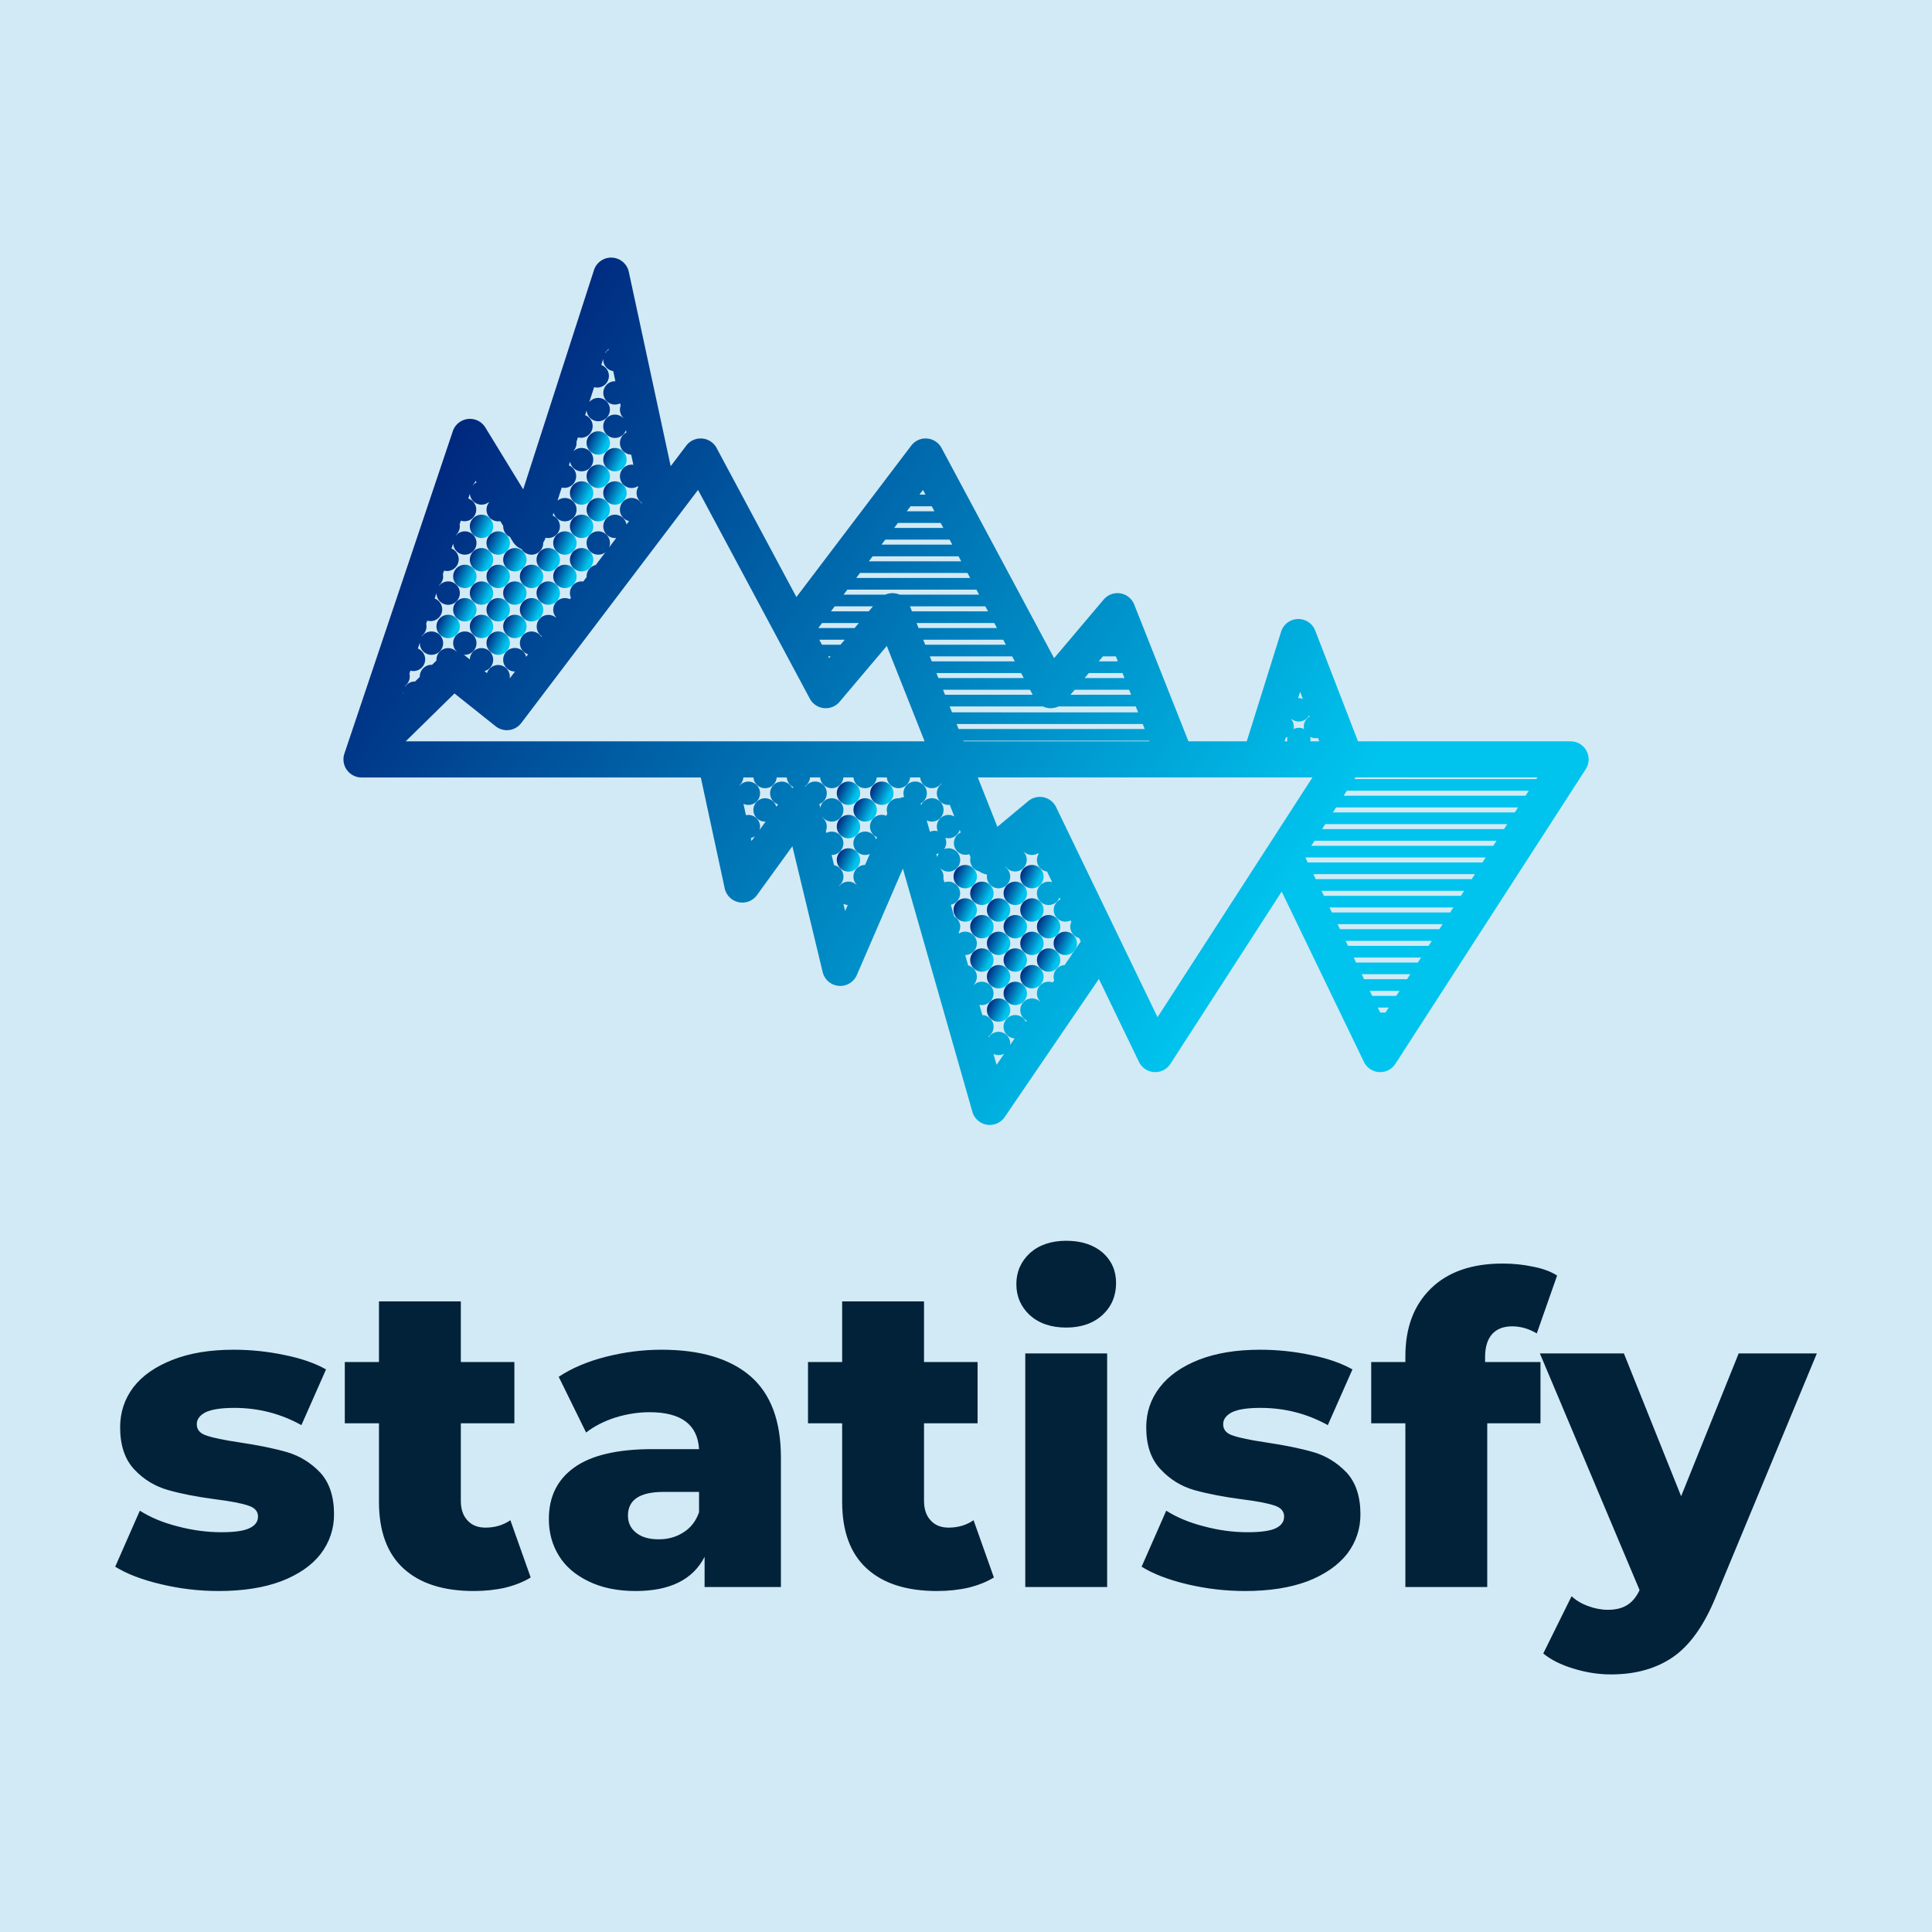 <svg data-v-29081953="" xmlns="http://www.w3.org/2000/svg" viewBox="0 0 300 300"><!----><defs data-v-29081953=""><!----></defs><rect data-v-29081953="" fill="#D2EAF5" x="0" y="0" width="300px" height="300px" class="logo-background-square"></rect><defs data-v-29081953=""><!----></defs><g data-v-29081953="" id="98f3137b-d013-4b98-b143-bd51b7bf6750" fill="#022239" transform="matrix(4.779,0,0,4.779,16.695,181.675)"><path d="M3.61 13.68L3.61 13.68Q2.66 13.68 1.74 13.46L1.74 13.46L1.74 13.46Q0.81 13.24 0.25 12.89L0.25 12.89L1.05 11.07L1.05 11.07Q1.57 11.40 2.28 11.58L2.28 11.58L2.28 11.58Q3.00 11.77 3.70 11.77L3.70 11.77L3.70 11.77Q4.34 11.77 4.61 11.64L4.61 11.64L4.61 11.64Q4.89 11.51 4.89 11.26L4.89 11.26L4.89 11.26Q4.89 11.00 4.56 10.90L4.56 10.90L4.56 10.90Q4.23 10.79 3.51 10.70L3.51 10.70L3.51 10.70Q2.60 10.58 1.97 10.40L1.97 10.40L1.97 10.40Q1.33 10.22 0.87 9.73L0.87 9.73L0.87 9.73Q0.41 9.24 0.41 8.36L0.41 8.36L0.41 8.36Q0.41 7.63 0.84 7.06L0.84 7.06L0.84 7.06Q1.27 6.50 2.11 6.17L2.11 6.17L2.11 6.17Q2.94 5.84 4.10 5.84L4.10 5.84L4.10 5.84Q4.93 5.84 5.74 6.01L5.74 6.01L5.74 6.01Q6.55 6.17 7.10 6.48L7.10 6.48L6.30 8.29L6.30 8.29Q5.29 7.73 4.12 7.73L4.12 7.73L4.12 7.73Q3.49 7.73 3.19 7.87L3.19 7.87L3.19 7.87Q2.90 8.02 2.90 8.26L2.90 8.26L2.90 8.26Q2.90 8.53 3.22 8.63L3.22 8.63L3.22 8.63Q3.54 8.74 4.28 8.85L4.28 8.85L4.28 8.85Q5.22 8.99 5.84 9.17L5.84 9.17L5.84 9.17Q6.45 9.35 6.91 9.83L6.91 9.83L6.91 9.83Q7.36 10.32 7.36 11.19L7.36 11.19L7.36 11.19Q7.36 11.90 6.93 12.47L6.93 12.47L6.93 12.47Q6.50 13.03 5.65 13.36L5.65 13.36L5.65 13.36Q4.80 13.68 3.61 13.68L3.61 13.68ZM13.09 11.38L13.75 13.24L13.75 13.24Q13.41 13.45 12.93 13.57L12.93 13.57L12.93 13.57Q12.45 13.68 11.90 13.68L11.90 13.68L11.90 13.68Q10.42 13.68 9.62 12.95L9.62 12.95L9.62 12.95Q8.82 12.22 8.82 10.78L8.82 10.78L8.82 8.23L7.71 8.23L7.71 6.24L8.82 6.24L8.82 4.27L11.48 4.27L11.48 6.24L13.22 6.24L13.22 8.23L11.48 8.23L11.48 10.75L11.48 10.75Q11.48 11.16 11.70 11.39L11.70 11.39L11.70 11.39Q11.91 11.62 12.28 11.62L12.28 11.62L12.28 11.62Q12.74 11.62 13.09 11.38L13.09 11.38ZM18.00 5.84L18.00 5.84Q19.89 5.84 20.89 6.70L20.89 6.70L20.89 6.70Q21.88 7.56 21.88 9.34L21.88 9.34L21.88 13.55L19.40 13.55L19.40 12.57L19.40 12.57Q18.83 13.68 17.16 13.68L17.16 13.68L17.16 13.68Q16.28 13.68 15.64 13.37L15.64 13.37L15.64 13.37Q14.99 13.06 14.67 12.54L14.67 12.54L14.67 12.54Q14.34 12.01 14.34 11.34L14.34 11.34L14.34 11.34Q14.34 10.26 15.16 9.67L15.16 9.67L15.16 9.67Q15.99 9.07 17.71 9.07L17.71 9.07L19.22 9.07L19.22 9.07Q19.15 7.87 17.61 7.87L17.61 7.87L17.61 7.87Q17.07 7.87 16.51 8.04L16.51 8.04L16.51 8.04Q15.95 8.22 15.55 8.53L15.55 8.53L14.66 6.72L14.66 6.72Q15.29 6.30 16.19 6.07L16.19 6.07L16.19 6.07Q17.09 5.84 18.00 5.84L18.00 5.84ZM17.91 12.00L17.91 12.00Q18.37 12.00 18.72 11.77L18.72 11.77L18.72 11.77Q19.07 11.55 19.22 11.12L19.22 11.12L19.22 10.46L18.07 10.46L18.07 10.46Q16.91 10.46 16.91 11.23L16.91 11.23L16.91 11.23Q16.91 11.58 17.18 11.79L17.18 11.79L17.18 11.79Q17.44 12.00 17.91 12.00L17.91 12.00ZM28.14 11.38L28.80 13.24L28.80 13.24Q28.46 13.45 27.98 13.57L27.98 13.57L27.98 13.57Q27.50 13.68 26.95 13.68L26.95 13.68L26.95 13.68Q25.47 13.68 24.67 12.95L24.67 12.95L24.67 12.95Q23.87 12.22 23.87 10.78L23.87 10.78L23.87 8.23L22.76 8.23L22.76 6.24L23.87 6.24L23.87 4.27L26.53 4.27L26.53 6.24L28.27 6.24L28.27 8.23L26.53 8.23L26.53 10.75L26.53 10.75Q26.53 11.16 26.75 11.39L26.75 11.39L26.75 11.39Q26.96 11.62 27.33 11.62L27.33 11.62L27.33 11.62Q27.79 11.62 28.14 11.38L28.14 11.38ZM29.82 13.55L29.82 5.96L32.48 5.96L32.48 13.55L29.82 13.55ZM31.15 5.12L31.15 5.12Q30.42 5.12 29.97 4.72L29.97 4.72L29.97 4.72Q29.53 4.31 29.53 3.71L29.53 3.71L29.53 3.71Q29.53 3.11 29.97 2.70L29.97 2.70L29.97 2.70Q30.42 2.30 31.15 2.30L31.15 2.30L31.15 2.30Q31.88 2.30 32.33 2.68L32.33 2.68L32.33 2.68Q32.77 3.07 32.77 3.67L32.77 3.67L32.77 3.67Q32.77 4.30 32.33 4.71L32.33 4.71L32.33 4.71Q31.88 5.12 31.15 5.12L31.15 5.12ZM36.96 13.68L36.96 13.68Q36.01 13.68 35.08 13.46L35.08 13.46L35.08 13.46Q34.16 13.24 33.60 12.89L33.60 12.89L34.40 11.07L34.40 11.07Q34.92 11.40 35.63 11.58L35.63 11.58L35.63 11.58Q36.34 11.77 37.04 11.77L37.04 11.77L37.04 11.77Q37.69 11.77 37.96 11.64L37.96 11.64L37.96 11.64Q38.23 11.51 38.23 11.26L38.23 11.26L38.23 11.26Q38.23 11.00 37.91 10.90L37.91 10.90L37.91 10.90Q37.58 10.79 36.86 10.70L36.86 10.70L36.86 10.70Q35.95 10.58 35.31 10.40L35.31 10.40L35.31 10.40Q34.68 10.22 34.22 9.73L34.22 9.73L34.22 9.73Q33.75 9.24 33.75 8.36L33.75 8.36L33.75 8.36Q33.75 7.63 34.19 7.06L34.19 7.06L34.19 7.06Q34.62 6.50 35.45 6.17L35.45 6.17L35.45 6.17Q36.29 5.84 37.45 5.84L37.45 5.84L37.45 5.84Q38.28 5.84 39.09 6.01L39.09 6.01L39.09 6.01Q39.90 6.17 40.45 6.48L40.45 6.48L39.65 8.29L39.65 8.29Q38.64 7.73 37.46 7.73L37.46 7.73L37.46 7.73Q36.83 7.73 36.54 7.87L36.54 7.87L36.54 7.87Q36.25 8.02 36.25 8.26L36.25 8.26L36.25 8.26Q36.25 8.53 36.57 8.63L36.57 8.63L36.57 8.63Q36.89 8.74 37.63 8.85L37.63 8.85L37.63 8.85Q38.57 8.99 39.19 9.17L39.19 9.17L39.19 9.17Q39.80 9.35 40.26 9.83L40.26 9.83L40.26 9.83Q40.71 10.32 40.71 11.19L40.71 11.19L40.71 11.19Q40.71 11.90 40.28 12.47L40.28 12.47L40.28 12.47Q39.84 13.03 39.00 13.36L39.00 13.36L39.00 13.36Q38.15 13.68 36.96 13.68L36.96 13.68ZM44.76 6.08L44.76 6.24L46.56 6.24L46.56 8.23L44.83 8.23L44.83 13.55L42.17 13.55L42.17 8.23L41.06 8.23L41.06 6.24L42.17 6.24L42.17 6.05L42.17 6.05Q42.17 4.66 43.00 3.85L43.00 3.85L43.00 3.85Q43.83 3.04 45.33 3.04L45.33 3.04L45.33 3.04Q45.84 3.04 46.31 3.14L46.31 3.14L46.31 3.14Q46.79 3.23 47.10 3.43L47.10 3.43L46.44 5.31L46.44 5.31Q46.05 5.08 45.64 5.08L45.64 5.08L45.64 5.08Q45.22 5.08 44.99 5.33L44.99 5.33L44.99 5.33Q44.76 5.59 44.76 6.08L44.76 6.08ZM53.00 5.96L55.54 5.96L52.26 13.86L52.26 13.86Q51.69 15.26 50.86 15.83L50.86 15.83L50.86 15.83Q50.04 16.39 48.85 16.39L48.85 16.39L48.85 16.39Q48.24 16.39 47.63 16.20L47.63 16.20L47.63 16.20Q47.03 16.02 46.65 15.71L46.65 15.71L47.57 13.85L47.57 13.85Q47.80 14.06 48.11 14.17L48.11 14.17L48.11 14.17Q48.43 14.29 48.75 14.29L48.75 14.29L48.75 14.29Q49.13 14.29 49.37 14.14L49.37 14.14L49.37 14.14Q49.62 13.99 49.78 13.65L49.78 13.65L46.54 5.96L49.27 5.96L51.13 10.60L53.00 5.96Z"></path></g><defs data-v-29081953=""><linearGradient data-v-29081953="" gradientTransform="rotate(25)" id="51c7d95a-ed9c-4a0c-9a19-c839b214e201" x1="0%" y1="0%" x2="100%" y2="0%"><stop data-v-29081953="" offset="0%" stop-color="#000A68" stop-opacity="1"></stop><stop data-v-29081953="" offset="100%" stop-color="#00C4EE" stop-opacity="1"></stop></linearGradient></defs><g data-v-29081953="" id="fd90f236-167f-4346-8d71-e8e04f1add4b" stroke="none" fill="url(#51c7d95a-ed9c-4a0c-9a19-c839b214e201)" transform="matrix(1.931,0,0,1.931,53.331,15.763)"><path d="M99.965 53.574a.86.86 0 0 0 .025-.053c.012-.025.024-.05.034-.076l.023-.062c.008-.023.017-.047.024-.071l.019-.073.015-.064.013-.084.007-.057c.003-.031.004-.062.005-.093l.002-.04-.001-.012c0-.03-.002-.06-.005-.09a1.091 1.091 0 0 0-.015-.127c-.004-.024-.007-.049-.012-.073l-.011-.043c-.008-.032-.015-.064-.025-.095l-.007-.02a1.817 1.817 0 0 0-.041-.111l-.02-.041c-.013-.028-.026-.057-.041-.084a1.269 1.269 0 0 0-.068-.111l-.004-.007a1.267 1.267 0 0 0-.083-.11l-.001-.001c-.023-.028-.048-.054-.073-.08l-.023-.024c-.019-.019-.04-.036-.06-.054l-.048-.043-.049-.037c-.023-.017-.046-.035-.07-.05l-.01-.007c-.012-.008-.024-.014-.037-.021a1.234 1.234 0 0 0-.209-.104l-.061-.023c-.024-.008-.047-.017-.072-.024a.923.923 0 0 0-.071-.018l-.066-.015a1.13 1.13 0 0 0-.081-.012c-.02-.003-.039-.006-.059-.007-.03-.003-.06-.004-.09-.005l-.043-.002H81.584l-3.441-8.907a1.453 1.453 0 0 0-2.742.089l-2.762 8.817h-4.69L63.59 40.454a1.45 1.45 0 0 0-2.46-.402l-3.984 4.711-9.05-16.9a1.456 1.456 0 0 0-1.167-.763 1.449 1.449 0 0 0-1.272.571l-9.232 12.177-6.418-11.985a1.456 1.456 0 0 0-1.167-.763 1.449 1.449 0 0 0-1.272.571l-1.253 1.653-3.368-15.625a1.453 1.453 0 0 0-2.803-.14l-5.689 17.63-3.044-4.976a1.453 1.453 0 0 0-2.616.295l-8.72 25.93-.003.011a.225.225 0 0 0-.008.024l-.015.057-.003.011c-.004.017-.01.035-.013.052l-.009.047a1.789 1.789 0 0 0-.015.1l-.001.01-.002.043a.907.907 0 0 0-.006.09v.019l.002.035c.001.029.001.058.003.086l.002.016.007.053.009.068.004.019c.004.022.01.043.015.064l.012.051.007.023.023.067.014.04a.306.306 0 0 0 .011.027l.029.064.017.038.014.028.032.056a1.49 1.49 0 0 0 .041.066c.01.016.022.031.033.046l.035.048.016.02.032.037.049.055a.1.1 0 0 0 .01.011l.005.005.03.028a1.618 1.618 0 0 0 .077.07l.03.023c.022.017.043.034.066.05l.057.037.06.036.02.012.053.026.052.025a.256.256 0 0 0 .024.011l.062.023.002.001.035.014a.164.164 0 0 1 .011.003l.023.008.053.014a1.072 1.072 0 0 0 .068.018c.021.005.043.008.064.011l.007.001.075.012.009.001.042.002c.031.002.061.005.092.005h27.302l1.921 8.913a1.453 1.453 0 0 0 2.598.546l2.844-3.927 2.437 10.121a1.454 1.454 0 0 0 2.746.236l3.704-8.564 5.59 19.563a1.453 1.453 0 0 0 2.597.42l7.576-11.107 3.222 6.672a1.454 1.454 0 0 0 2.529.157l8.948-13.852 6.612 13.695a1.454 1.454 0 0 0 2.529.157L99.898 53.69l.021-.036.046-.08zm-23.034-6.106l.22.57a.935.935 0 0 0-.327-.06l-.054.003.161-.513zm-1.154 3.682a.94.94 0 0 0 .456-1.454l.012-.04a.937.937 0 0 0 1.412-.307l.038.098a.939.939 0 0 0 .668 1.73l.105.272h-.718a.937.937 0 1 0-1.85 0h-.215l.092-.299zm-10.954.298H49.859l-.019-.049H64.803l.02.049zm-25.767-6.686l-.077-.144h.198l-.121.144zm25.375 5.698H49.468l-.159-.402h14.964l.158.402zm-3.358-5.841h1.042l.16.402h-1.542l.34-.402zm-1.134 1.341h2.708l.16.402h-3.208l.34-.402zm-1.134 1.341h4.374l.159.402h-4.874l.341-.402zm-2.083 1.478c.272.029.543-.021.783-.136h6.206l.189.476H48.937l-.189-.476h7.498c.147.071.308.118.476.136zm-1.298-1.075h-7.049l-.16-.402h6.993l.216.402zm-.718-1.342h-6.863l-.16-.402h6.807l.216.402zm-.718-1.341h-6.676l-.159-.402H53.774l.214.402zm-.719-1.341H46.78l-.16-.402h6.434l.215.402zm-.718-1.341h-6.303l-.159-.402h6.248l.214.402zm-.718-1.342h-6.117l-.159-.402h6.061l.215.402zm-5.229-9.765l.202.376h-.487l.285-.376zm-.998 1.315h1.702l.215.402h-2.222l.305-.402zm-1.017 1.342h3.437l.215.402h-3.957l.305-.402zm-1.017 1.341H48.744l.215.402h-5.693l.306-.402zm-1.017 1.341h6.907l.215.402H42.25l.305-.402zm-1.016 1.341h8.643l.215.402h-9.163l.305-.402zm-1.017 1.342H50.9l.215.402h-6.388a1.45 1.45 0 0 0-1.154 0h-3.356l.305-.402zm-1.017 1.341h3.076l-.34.402H39.2l.305-.402zm-1.017 1.341h2.958l-.34.402h-2.923l.305-.402zm.753 1.342h1.071l-.34.402h-1.495l-.215-.402h.979zM28.514 31.232l8.99 16.788a1.452 1.452 0 0 0 2.39.252l3.799-4.492 3.04 7.669H5.008L8.929 47.6l3.307 2.637a1.453 1.453 0 0 0 2.063-.258l14.215-18.747zm-7.443-11.084a.958.958 0 0 0 .235-.272l.019.087a.936.936 0 0 0-.288.293l.034-.108zm-10.66 10.668a.942.942 0 0 0 .216-.315l.079.129a.938.938 0 0 0-.312.235l.017-.049zM4.98 46.969a.936.936 0 0 0 .324-.965l.081-.24a.938.938 0 0 0 .598-1.775l.159-.472-.002.037a.938.938 0 1 0 .171-.539l.027-.081A.937.937 0 0 0 6.652 42l.086-.256a.938.938 0 0 0 .597-1.777l.146-.436a.94.94 0 1 0 .192-.57l.023-.068a.935.935 0 0 0 .302-.899l.091-.271a.94.94 0 0 0 .598-1.778l.137-.408a.938.938 0 1 0 .211-.628l.018-.055a.935.935 0 0 0 .289-.86l.098-.291a.938.938 0 0 0 .599-1.779l.128-.381a.938.938 0 0 0 1.513.676l.019.032a.938.938 0 0 0 .914 1.493l.235.385-.002.034c0 .377.222.701.542.85l.238.389c.167.273.414.477.699.591a.938.938 0 0 0 1.738-.526c.079-.114.142-.241.185-.377l.004-.014a.938.938 0 0 0 .574-1.78l.075-.232a.938.938 0 1 0 .313-.97l.339-1.052a.94.94 0 0 0 .576-1.784l.096-.296a.939.939 0 1 0 .27-.837l.015-.047a.938.938 0 0 0 .231-.716l.114-.354a.94.94 0 0 0 .577-1.787l.122-.379a.938.938 0 1 0 .216-.672l.388-1.201a.938.938 0 0 0 .575-1.784l.161-.5c-.001.021-.003.042-.003.064 0 .472.348.861.801.928l.176.818-.038-.002a.938.938 0 1 0 .421 1.778l.039.182a.936.936 0 0 0 .21.978l.008.037a.938.938 0 1 0 .206.959l.041.19a.938.938 0 0 0 .383 1.778l.176.819a.938.938 0 1 0 .369 1.713l.018.082a.936.936 0 0 0 .267 1.238l.032.129a.94.94 0 1 0-1.033 1.361l-.209.276a.938.938 0 1 0-.821 1.083l-.576.759a.94.94 0 1 0-.297.391l-.776 1.024a.94.94 0 0 0-.736.916l.003.051-.274.363a.938.938 0 0 0-.99 1.306l-.086.113a.938.938 0 0 0-1.108 1.462l-.016.021a.938.938 0 1 0-1.132 1.493l-.036.048a.938.938 0 1 0-1.067 1.407l-.155.204a.937.937 0 0 0-1.846.241c0 .519.42.939.939.939l.013-.001-.43.567a.94.94 0 0 0-1.824-.433l-.208-.165a.939.939 0 1 0-1.172-.934l-.429-.342c-.017-.014-.035-.026-.053-.038.026.002.052.004.078.004a.938.938 0 1 0-.639-.252l-.036-.006a.938.938 0 0 0-1.606.661l.003.054-.358.351-.047-.002a.94.94 0 0 0-.937.969l-.379.372-.023-.001a.938.938 0 0 0-.792.436l.035-.105zm-.182.614l-.036.036.04-.119a.967.967 0 0 0-.004.077v.006zM32.812 59.47l-.053-.245a.935.935 0 0 0 .336-.145l-.283.39zm3.27-4.269a.938.938 0 1 0-1.13 1.316l-.144.199a.939.939 0 1 0-.904 1.19l.044-.002-.485.67a.94.94 0 0 0-1.098-1.183l-.197-.914a.938.938 0 1 0-.316-1.463l-.006-.029a.936.936 0 0 0 .311-.629h.812a.938.938 0 0 0 1.87 0h.811c.027.352.248.65.556.787a.996.996 0 0 0-.124.058zm4.261 9.896l-.14-.579a.939.939 0 0 0 .351.091l-.211.488zM52.52 77.466l-.251-.88a.94.94 0 0 0 .865-.019l-.614.899zm6.195-9.083a.93.93 0 0 0-.182.267l-.541.793a.938.938 0 0 0-.838 1.228l-.117.172a.937.937 0 0 0-1.027 1.506l-.013.02a.938.938 0 1 0-1.047 1.534l-.074.109a.939.939 0 1 0-.905 1.326l-.359.527a.94.94 0 0 0-1.726-.619l-.019-.067a.937.937 0 0 0-.49-1.714l-.237-.828a.938.938 0 1 0-.454-1.59l-.007-.023a.94.94 0 0 0-.444-1.554l-.239-.836h.002A.938.938 0 1 0 49.5 66.9l-.025-.087a.937.937 0 0 0-.366-1.282l-.268-.939a.94.94 0 0 0-.184-1.86.93.93 0 0 0-.33.061l-.087-.304a.933.933 0 0 0-.224-.782l-.013-.044a.938.938 0 1 0-.257-.901l-.071-.247a.94.94 0 1 0-.513-1.793l-.261-.915a.94.94 0 1 0-.432-1.249 1.434 1.434 0 0 0-.072-.097.939.939 0 1 0-1.311-.53 1.44 1.44 0 0 0-.379.099c-.025-.002-.05-.004-.076-.004a.938.938 0 0 0-.896 1.221l-.083.193a.938.938 0 0 0-.745 1.723l-.074.171a.94.94 0 1 0-.507 1.173l-.383.884a.939.939 0 0 0-.682 1.577l-.009.022a.935.935 0 0 0-1.391.114l-.01-.04a.937.937 0 0 0-.398-1.654l-.198-.824.012.001a.938.938 0 1 0-.438-1.769l-.036-.151a.936.936 0 0 0-.258-1.074l-.015-.06a.938.938 0 1 0-.177-.732l-.073-.304a.939.939 0 1 0-1.108-1.418 1.22 1.22 0 0 0-.058-.014.939.939 0 0 0 .415-.71h.813a.938.938 0 0 0 1.87 0h.812a.938.938 0 0 0 1.87 0h.812a.938.938 0 0 0 1.87 0h.812a.94.94 0 0 0 1.694.48l.017.042a.938.938 0 0 0 .667 1.681l.372.939a.938.938 0 1 0 .427 1.076l.082.208a.94.94 0 0 0 .692 1.745l.097.244a.938.938 0 0 0 .694 1.132 1.46 1.46 0 0 0 .636.26.938.938 0 1 0 1.472-.592l.034-.028a.937.937 0 1 0 1.438-1.198l.017-.014a.936.936 0 0 0 1.147.112l.033.069a.939.939 0 0 0 .68 1.41l.415.86a.938.938 0 1 0 .589 1.221l.076.158a.938.938 0 1 0 .816 1.689l.057.119a.938.938 0 0 0 .627 1.298l.132.272-.574.845zm6.749 5.252L57.307 56.74a1.452 1.452 0 0 0-2.239-.484l-2.482 2.069-1.574-3.97H77.92l-12.456 19.28zm18.33-.373h-.422l-.194-.402h.876l-.26.402zm.867-1.341h-1.936l-.194-.402h2.39l-.26.402zm.866-1.342h-3.45l-.194-.402h3.904l-.26.402zm.867-1.341H81.43l-.194-.402h5.418l-.26.402zm.866-1.341h-6.478l-.194-.402h6.932l-.26.402zm.867-1.341H80.135l-.194-.402h8.446l-.26.402zm.866-1.342h-9.507l-.194-.402H89.253l-.26.402zm.867-1.341H78.84l-.194-.402H90.121l-.261.402zm.866-1.341H78.191l-.194-.402H90.986l-.26.402zm.867-1.342H77.544l-.194-.402H91.852l-.259.402zm.866-1.341h-14.63l.26-.402H92.72l-.261.402zm.867-1.341H78.696l.26-.402H93.586l-.26.402zm.866-1.341h-14.63l.26-.402H94.452l-.26.402zm.867-1.342H80.429l.26-.402H95.319l-.26.402zm.571-1.341H81.295l.084-.13h14.63l-.084.13h-.295z"></path><circle cx="55.364" cy="70.378" r=".939"></circle><circle cx="52.682" cy="73.061" r=".939"></circle><circle cx="58.047" cy="67.696" r=".939"></circle><circle cx="56.705" cy="69.037" r=".939"></circle><circle cx="54.023" cy="71.72" r=".939"></circle><circle cx="49.999" cy="65.013" r=".939"></circle><circle cx="49.999" cy="62.331" r=".939"></circle><circle cx="51.34" cy="69.037" r=".939"></circle><circle cx="51.34" cy="66.355" r=".939"></circle><circle cx="52.681" cy="70.378" r=".939"></circle><circle cx="40.61" cy="60.989" r=".939"></circle><circle cx="40.61" cy="55.624" r=".939"></circle><circle cx="41.951" cy="56.966" r=".939"></circle><circle cx="43.293" cy="55.624" r=".939"></circle><circle cx="40.61" cy="58.307" r=".939"></circle><circle cx="54.023" cy="63.672" r=".939"></circle><circle cx="55.364" cy="65.013" r=".939"></circle><circle cx="54.023" cy="66.355" r=".939"></circle><circle cx="55.364" cy="62.331" r=".939"></circle><circle cx="52.681" cy="65.013" r=".939"></circle><circle cx="56.705" cy="66.355" r=".939"></circle><circle cx="55.364" cy="67.696" r=".939"></circle><circle cx="54.023" cy="69.037" r=".939"></circle><circle cx="52.681" cy="67.696" r=".939"></circle><circle cx="51.34" cy="63.672" r=".939"></circle><circle cx="20.491" cy="30.14" r=".939"></circle><circle cx="8.419" cy="42.212" r=".939"></circle><circle cx="9.761" cy="40.87" r=".939"></circle><circle cx="12.443" cy="35.505" r=".939"></circle><circle cx="13.784" cy="36.847" r=".939"></circle><circle cx="15.126" cy="38.188" r=".939"></circle><circle cx="11.102" cy="36.846" r=".939"></circle><circle cx="9.761" cy="38.188" r=".939"></circle><circle cx="11.102" cy="34.164" r=".939"></circle><circle cx="15.126" cy="40.87" r=".939"></circle><circle cx="16.467" cy="36.846" r=".939"></circle><circle cx="11.102" cy="42.212" r=".939"></circle><circle cx="11.102" cy="39.529" r=".939"></circle><circle cx="12.443" cy="38.188" r=".939"></circle><circle cx="12.443" cy="43.553" r=".939"></circle><circle cx="16.467" cy="39.529" r=".939"></circle><circle cx="12.443" cy="40.87" r=".939"></circle><circle cx="13.784" cy="39.529" r=".939"></circle><circle cx="13.785" cy="42.212" r=".939"></circle><circle cx="21.832" cy="31.481" r=".939"></circle><circle cx="21.832" cy="28.799" r=".939"></circle><circle cx="17.808" cy="35.505" r=".939"></circle><circle cx="20.491" cy="27.458" r=".939"></circle><circle cx="19.15" cy="31.481" r=".939"></circle><circle cx="19.15" cy="34.164" r=".939"></circle><circle cx="20.491" cy="32.823" r=".939"></circle><circle cx="17.808" cy="38.188" r=".939"></circle><circle cx="19.15" cy="36.847" r=".939"></circle></g><!----></svg>